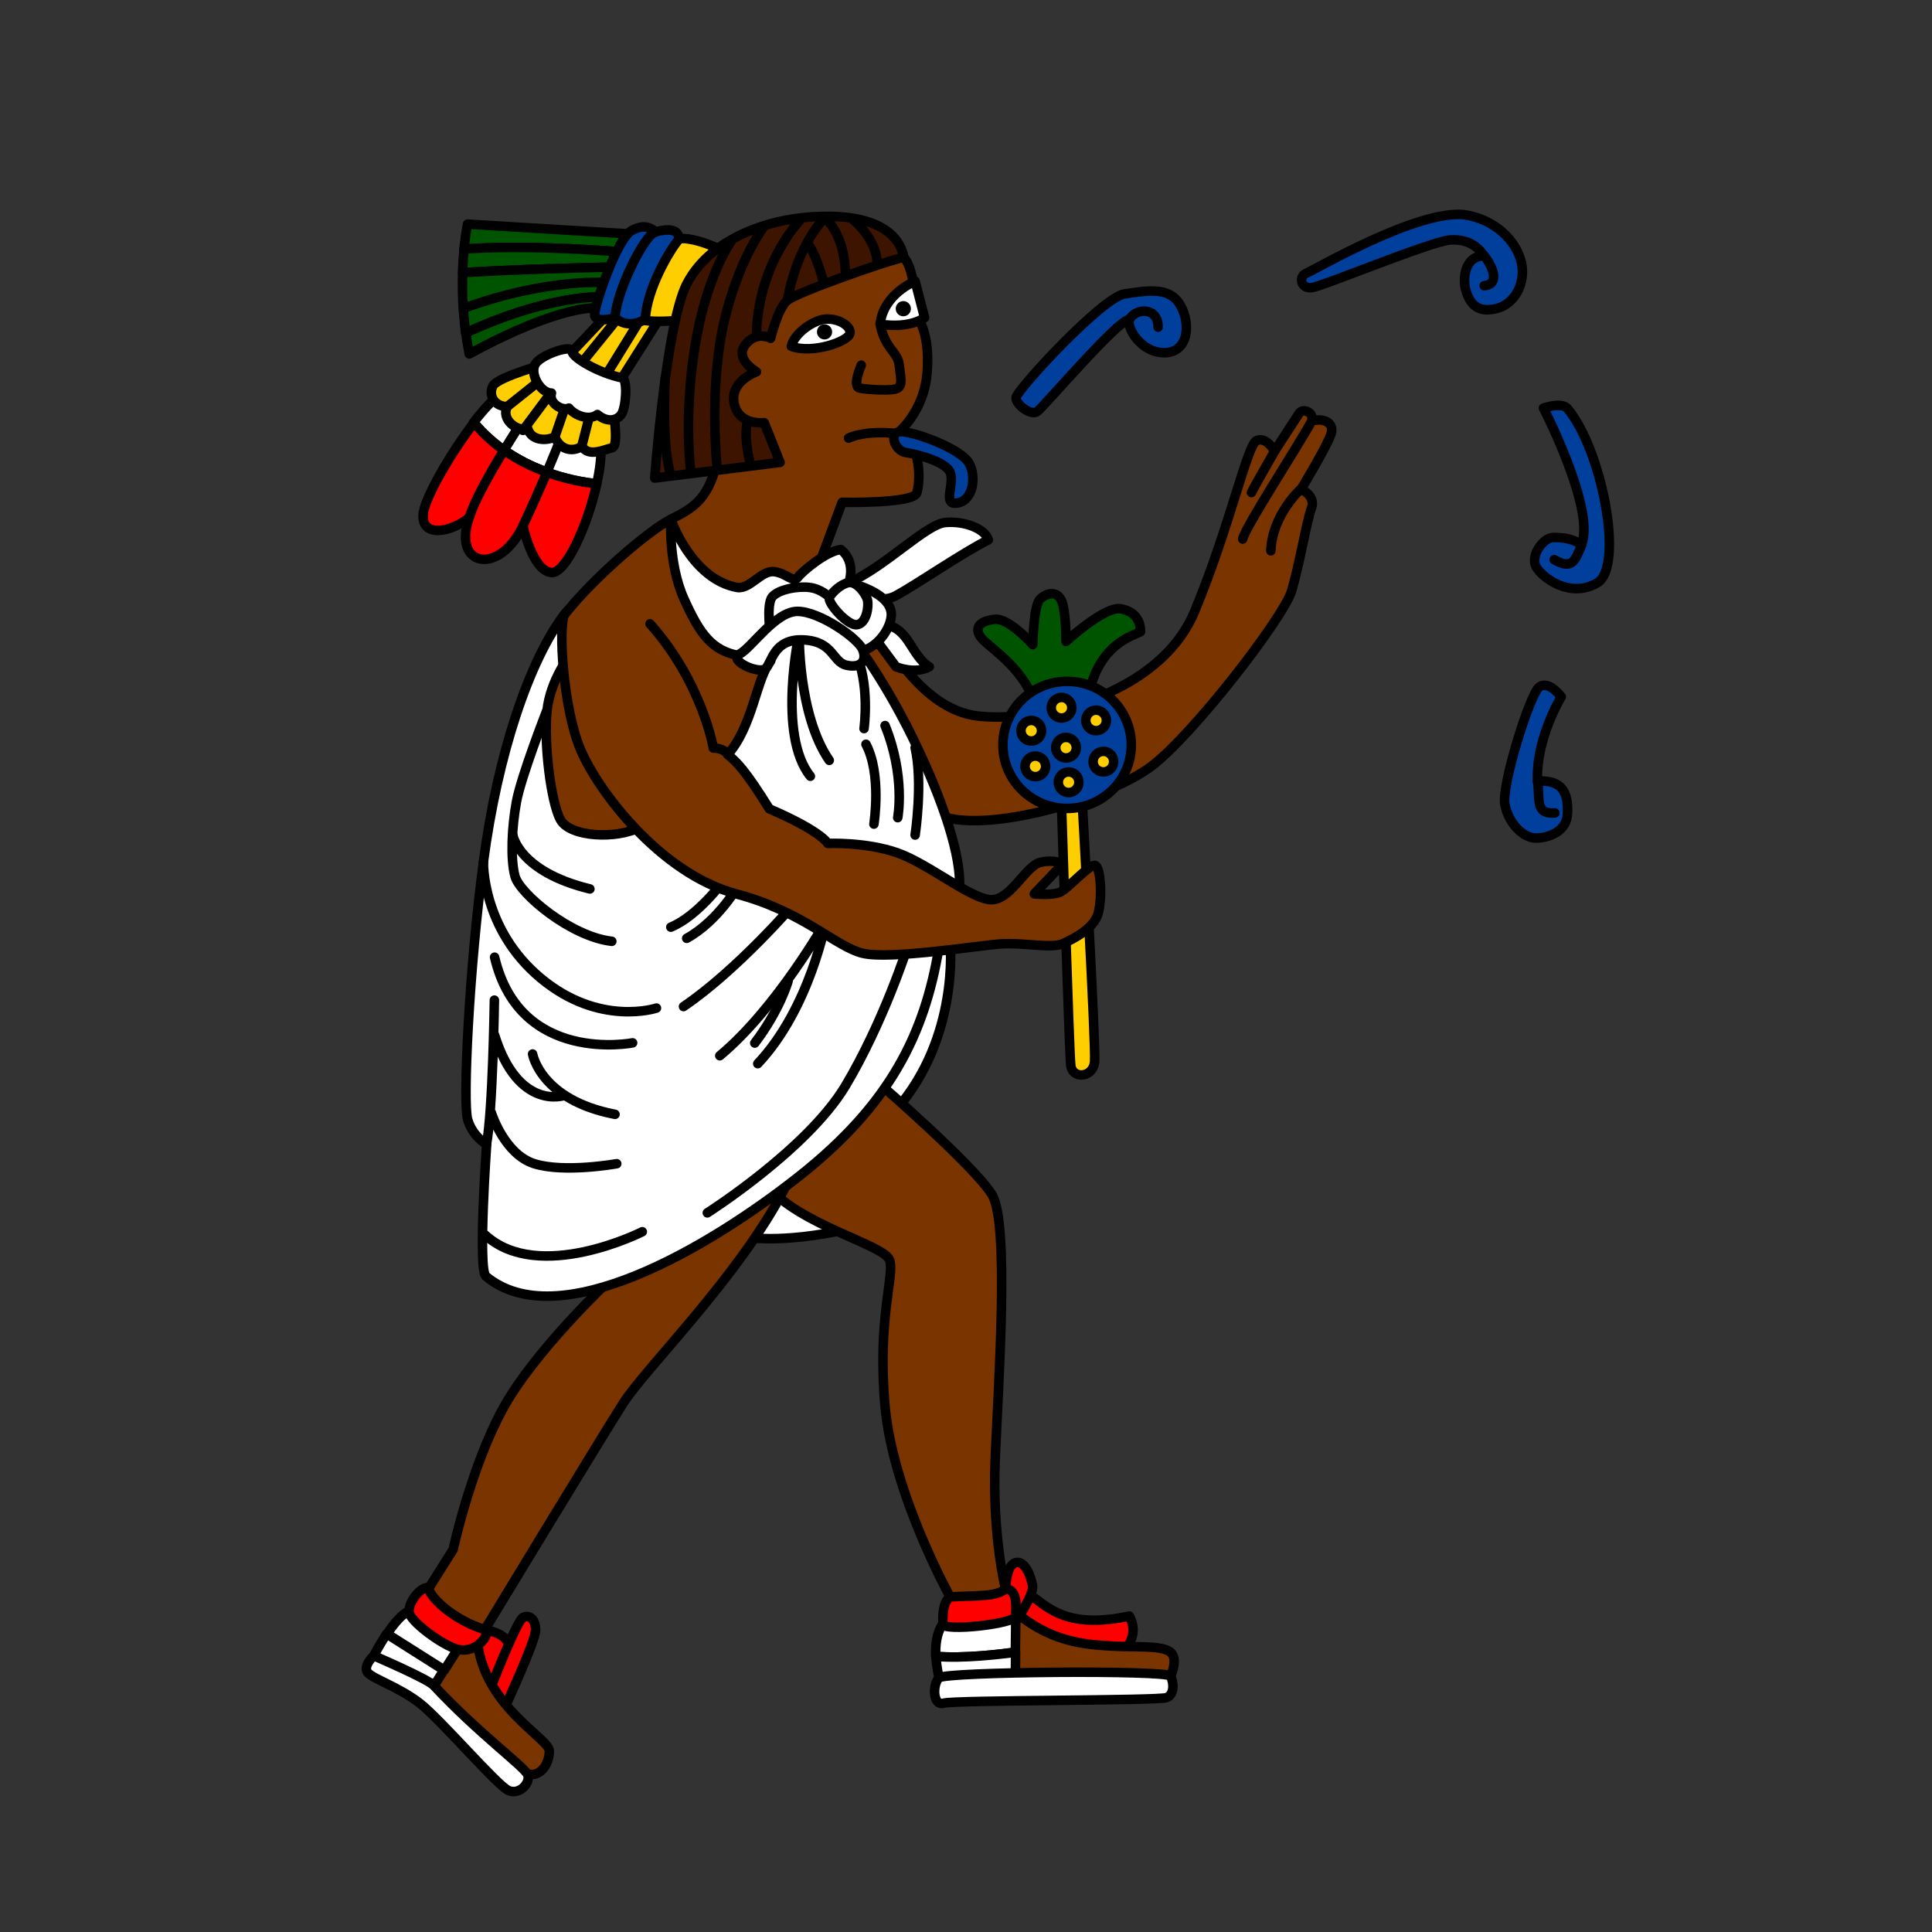 <svg version="1.1" id="Calque_1" xmlns="http://www.w3.org/2000/svg" x="0" y="0" viewBox="0 0 900 900" style="enable-background:new 0 0 900 900" xml:space="preserve"><rect x="0" y="0" width="900" height="900" fill="#333333" stroke="none"/><style>.st1,.st2{stroke-width:4.436;stroke-linecap:round;stroke-linejoin:round}.st1{fill:#fff;stroke:#000;stroke-miterlimit:10}.st2{fill:#7a3400}.st2,.st3,.st4{stroke:#000;stroke-miterlimit:10}.st3{fill:red;stroke-width:4.436;stroke-linecap:round;stroke-linejoin:round}.st4{fill:none}.st4,.st5,.st6{stroke-width:4.436;stroke-linecap:round;stroke-linejoin:round}.st5{fill:#005400;stroke:#000;stroke-miterlimit:10}.st6{fill:#ffce00}.st6,.st7,.st8{stroke:#000;stroke-miterlimit:10}.st7{fill:#003f9b;stroke-width:4.436;stroke-linecap:round;stroke-linejoin:round}.st8{stroke-width:1.479}</style><path class="st1" d="M417.5 516.9c29.6-34 25.1-77.6 25.1-77.6l-12.6-5.2-21.4 62.1-6.7 18.5s9.6 4.4 15.6 2.2zM346.5 576.1s16.3 3.7 49.5-3.7c-.7-20-23.7-32.5-23.7-32.5l-31.1 6.7 5.3 29.5z"/><path class="st2" d="M356.8 551.7c15.5 19.2 55.5 28.1 57.7 35.5 2.2 7.4-5.9 27.4-2.2 68 3.7 40.7 30.3 88.7 30.3 88.7l17.7 7.4 8.1-11.1s-6.3-25.1-4.8-60.6 6.7-109.8-1.5-123.1c-8.1-13.3-52.1-51.4-52.1-51.4s-68.7 27.3-53.2 46.6z"/><path class="st3" d="M479.1 742.4c8.1 5.2 16.6 17 47 10.4 5.9 11.1-5.2 18.5-5.2 18.5l-51-5.2-3-15.5c.1 0 4.1-13.4 12.2-8.2z"/><path class="st2" d="M470.6 748.7c17.7 16.6 35.5 17.4 47.3 18.1 11.8.7 22.6-.4 27 2.6s.4 11.5.4 11.5l-54 5.5h-25.9l-5.9-21.8s.9-13.3 11.1-15.9z"/><path class="st3" d="M468.5 740.2s0-10.7 4.4-12.2 7.4 6.3 8.1 10.7c.7 4.4-8.1 17-8.1 17l-14-1.5 9.6-14z"/><path class="st1" d="m473 769.6.2-16.8-26.2-3s-5.9 0-7.8 6.7c-3 4.2-3.5 10.1-3.3 15.1 13 1.1 30-1 37.1-2z"/><path class="st1" d="M436 771.6c.3 5.5 1.5 10.1 1.5 10.1l35.5 1.5.1-13.5c-7.2.9-24.2 3-37.1 1.9z"/><path class="st3" d="M442.5 743.9c13.3-.7 21.4 0 25.9-3.7 5.9 0 4.8 8.9 4.8 12.6s-34 7.4-34 3.7c.1-3.7-.3-9.6 3.3-12.6z"/><path class="st1" d="M437.4 781.6c-3 3-3 13.3 2.2 11.8s100.2-1.1 103.9-2.6c3.7-1.5 3.3-7 1.8-10-1.4-2.9-104.9-2.1-107.9.8z"/><path class="st2" d="M365 554.6c-21.4 40.7-64.3 82.8-74.7 99.1s-65.1 106.5-65.1 106.5-10.4 2.2-20-4.4c-9.6-6.7-6.7-14-6.7-14l12.6-20s8.1-37.7 22.9-65.1 50.3-60.6 50.3-60.6S386.4 514 365 554.6z"/><path class="st3" d="M222.3 758.7s11.1.7 14 5.9c3 5.2-4.4 28.1-4.4 28.1l-13.3-6.7 3.7-27.3z"/><path class="st3" d="M228.1 787.5s12.6-32.5 15.5-34c3-1.5 5.9.7 5.9 5.9s-14.8 37-14.8 37l-6.6-8.9z"/><path class="st2" d="M222.3 763.9c3 31.1 33.6 45.8 33.6 51.8s-4.1 12.2-10 10.7-20-7-20-7l-29.6-31.1 1.5-14.8 13.3-16.3s2.9 3 11.2 6.7z"/><path class="st1" d="m174.1 771.3 7.4 9.6 20.7 4.4 4.6-7.3-26.7-16.9c-3.3 5.1-6 10.2-6 10.2zM190.5 750.6c-3.2 1.1-7 5.8-10.2 10.5L207 778l9.4-14.8c0-.1-19.4-14.9-25.9-12.6z"/><path class="st3" d="M199.4 739.5c1.5 5.9 14 16.3 27.7 20-.7 5.2-7 10.4-13.7 8.9s-22.9-13.3-22.9-17.7c0-4.6 5.1-11.2 8.9-11.2z"/><path class="st1" d="M174.1 771.3s25.9 11.1 28.1 14c20.7 22.2 42.1 37.7 43.6 41.4 1.5 3.7-3.7 9.6-8.9 7.4-5.2-2.2-31.8-33.3-41.4-40.7-9.6-7.4-21.1-11.1-24-14-2.9-3 2.6-8.1 2.6-8.1z"/><path class="st2" d="M409.3 291.8s17.7 38.8 46.6 41.8c28.8 3 84.3-9.6 100.6-48.8 16.3-39.2 24.4-77.3 28.8-79.5s8.5 4.8 8.5 4.8 10-15.5 11.5-17.7 6.7-.7 5.9 3.7c5.2-1.5 10.4.7 8.9 5.9s-14 25.9-14 25.9 7 3 4.8 8.9-5.5 25.9-9.2 38.4-46.6 68-65.8 82.1-70.2 29.6-94.6 23.7c-24.4-5.9-56.2-71-56.2-71l11.1-21.4 13.1 3.2z"/><path class="st4" d="M606 227.8s-13.3 11.8-14 28.8M611.1 196c-5.9 11.1-31.1 49.5-32.2 55.1M593.8 210.1s-12.2 21.4-10.7 19.2"/><path class="st1" d="M262.9 286.2c-16.3 21.4-31.1 65.1-37.7 115.3-6.7 50.3-9.6 111.6-7.4 119.8 2.2 8.1 8.9 11.8 8.9 11.8s-4.1 57.7-.4 61.4c33.6 28.1 103.9-13.3 146-46.6 42.1-33.3 58.4-65.8 65.1-106.5 1.5-9.6 8.9-14 9.6-28.1.7-14.1-7-39.2-21.8-69.5-14.8-30.3-29.9-48.8-29.9-48.8l-39.9-.7c0 .1-76.3-29.5-92.5-8.1z"/><path class="st2" d="M265.9 304.7s-9.6 11.8-11.1 26.6 1.8 42.5 6.3 50.6 26.2 9.2 37.3 3.3c11.1-5.9-32.5-80.5-32.5-80.5z"/><path class="st4" d="M329.5 565s46.6-29.6 64.3-59.1c17.7-29.6 28.8-64.3 28.8-64.3"/><path class="st1" d="M410 291c13.3-.4 14 14.4 22.9 19.6-6.7 3.7-15.5 0-15.5 0l-10.4-14s0-3.7 3-5.6z"/><path class="st5" d="M481.8 326.9c-5.9-17-22.2-25.9-25.1-30.3-3-4.4 0-7.4 6.7-8.1 6.7-.7 17.7 11.8 17.7 11.8s.4-18.1 3.3-21.1c3-3 7.8-4.1 10 .4 2.2 4.4 2.2 19.2 2.2 19.2s18.1-16.6 25.5-15.2c7.4 1.4 9.2 6.3 9.2 10.7-4.4 2.2-18.5 5.9-23.7 27.4-11.8 3-20 22.2-25.8 5.2z"/><path class="st4" d="M226.6 533.2c3-15.5 3.7-67.3 3.7-67.3M287.3 542.1s-24.4 4.4-38.4 0-20-23.7-20-23.7M286.5 519.1c-34.8-6.7-38.4-28.1-38.4-28.1"/><path class="st4" d="M230.4 482.2c11.1 35.5 32.5 28.1 32.5 28.1M230.4 445.9c11.8 50.3 64.3 39.9 64.3 39.9M305.8 469.6s-26.6 8.9-54-14-26.6-54-26.6-54"/><path class="st4" d="M285 438.5c-19.2-2.2-42.9-22.2-45.1-30.3-2.2-8.1-1.5-22.9.7-34.8 2.2-11.8 14-42.1 14-42.1"/><path class="st4" d="M274.8 414.1c-33.3-8.1-35.9-25.1-35.9-25.1M312.5 431.9c12.6-5.2 24.4-21.4 24.4-21.4M319.9 437.1c14.8-8.1 24.4-25.1 24.4-25.1M318.4 468.9c25.1-17 51.8-48.1 51.8-48.1M353 495.5c24.4-25.9 31.8-66.5 31.8-66.5s-22.9 40.7-49.5 62.8"/><path class="st4" d="M351.6 485.9c11.8-15.5 15.5-28.8 15.5-28.8M226 575.3c25.1 22.9 73.2-1.5 73.2-1.5M377.5 361.6c-15.5-19.2-5.2-66.5-5.2-66.5s-.7 37.7 14 59.1M403.4 346.7c7.4 14 3.7 37.2 3.7 37.2M398.1 303.2c7.4 14.8 4.4 36.2 4.4 36.2M412.3 338c9.6 23.7 5.9 42.9 5.9 42.9M426.3 348.3c3.7 16.3 0 40.7 0 40.7"/><path class="st6" d="M494.4 372s3.7 117.6 4.4 124.2c.7 6.7 10.4 5.9 11.1-1.5.7-7.4-5.9-123.5-5.9-123.5l-9.6.8z"/><path class="st1" d="M278 225.3c1.5-6.8 2.3-13.2 1.8-18.2-12.6-18.5-34-28.5-44.4-24.8-3.5 1.3-9 7-14.8 14.5 18.9 22.6 47 27.5 57.4 28.5z"/><path class="st3" d="M220.8 196.9c-11.1 14.5-23.2 35.5-23.7 42.8-.7 11.1 13.3 8.1 21.4 1.5 3.7 2.2 25.1 3.7 25.1 3.7s4.4 21.1 13.3 21.8c6.6.6 16.8-21.8 21.1-41.3-10.4-1.1-38.5-6-57.2-28.5z"/><path class="st4" d="m263.6 198.2-17.7-5.9s-5.2 7.7-11.1 17.4c6.6 4.6 13.5 7.9 20 10.2 5.3-12.6 8.8-21.7 8.8-21.7z"/><path class="st3" d="M234.8 209.7c-6.5 10.6-13.9 23.7-16.2 31.4-8.1 22.9 14 27.4 25.1 3.7 4.1-8.8 7.9-17.4 11.1-24.8-6.5-2.3-13.4-5.6-20-10.3z"/><path class="st6" d="m285 144.3-24.4 25.8 24.4 13.4 23-36.3zM257 168.7s-25.1 6.7-27.4 11.1c-2.2 4.4.7 9.6 6.7 9.6-3 5.9 4.4 11.8 9.6 10.4 1.5 5.2 8.1 5.9 12.6 3.7 2.2 5.9 8.1 7.4 12.6 4.4 3 5.2 10.4 1.5 14 .7 3.7-.7 0-20.7 0-20.7L257 168.7z"/><path class="st4" d="m236.3 189.4 17.7-14.1M243.6 200.5l14.9-20M258.5 203.4l6.6-19.2M271 207.9l5.1-20M268.9 171.6l25.1-31M280.6 177.5l21.4-34.7"/><path class="st1" d="M249.5 169.4c-3 4.4 2.2 13.7 7.4 13.7-1.5 4.8 5.2 8.5 8.1 7 3 3.7 9.6 5.9 13.3 3 4.4 3.7 8.9 3 11.1 0s3-15.5.7-17c-11.1-2.2-23.7-9.6-23.7-12.6s-13.9 1.5-16.9 5.9z"/><path class="st6" d="M322.8 148.7s-25.9 3-26.6-1.5 8.1-32.5 17-35.5 25.1 5.9 25.1 5.9l-15.5 31.1z"/><path class="st5" d="m292.4 117.6 4.5-8.4-79.1-4.8s-.9 4.4-1.7 11.7c26.7-2 60.4.2 76.3 1.5z"/><path class="st5" d="M292.4 117.6c-15.8-1.3-49.6-3.5-76.2-1.6-.3 3.1-.6 6.9-.7 11 26.3-1.6 60.4-2.4 73.3-2.6l3.6-6.8z"/><path class="st5" d="M215.5 127c-.1 5-.1 10.6.3 16.7 40.1-14.7 68.6-12 68.6-12s-28.5-2.7-68.6 12c.3 3.7.6 7.5 1.1 11.4 34.9-16.1 58.2-17 64.4-16.9l7.5-13.9c-12.9.3-47 1.1-73.3 2.7z"/><path class="st5" d="M217 155.1c.4 3.2 1 6.5 1.6 9.8 43.6-23.7 59.9-21.4 59.9-21.4l2.8-5.2c-6.3-.1-29.5.7-64.3 16.8z"/><path class="st7" d="M294.4 107.3c-7 3.7-17.4 34.8-17.4 39.2s9.6 1.5 9.6 1.5 5.2 5.9 14 .7c.7-14 11.1-31.8 15.5-37 .7-5.2-5.2-5.2-10.7-3.7-3.4-2.9-6.6-3-11-.7z"/><path class="st4" d="M286.5 148c.7-12.6 14-39.2 18.9-39.9"/><path class="st2" d="M333.9 216c-4.4 17-11.1 20.7-21.4 25.9s-36.2 27.4-49.5 44.4c-3 5.2-.7 43.6 7.4 62.8 8.1 19.2 37 57.7 72.5 67.3 31.1 8.1 46.6 24.8 59.1 27.7 12.6 3 54-3.7 64.3-4.4 10.4-.7 23.3 2.2 28.5 0 5.2-2.2 14.4-7 16.6-13.7s1.5-22.9-1.5-22.9-12.6 11.1-16.3 12.6c-3.7 1.5-11.8.7-11.8.7l13.3-14s-3.7-2.2-10.4-.7c-6.7 1.5-13.3 16.6-22.2 17.4-8.9.8-29.6-16.6-44.4-21.8-14.8-5.2-32.5-4.4-32.5-4.4s-2.6-5.5-27.2-16.1c-11.2-17.9-14.9-21.6-19.4-25.3 11.8-13.3 13.3-35.5 20-43.6-6.7-9.6 18.5-34 18.5-34l14.8-39.9s33.3.7 34.8-4.4 1.1-13.3-.4-17.7-9.2-9.6-9.2-9.6 12.9-9.6 14.4-28.8-4.8-25.9-4.8-25.9-.7-22.2-5.9-27.4c-5.2-5.2-28.8-3-28.8-3l-45.1 24.4-20 45.1c0-.3 11.1 12.3 6.6 29.3z"/><path class="st4" d="M417.5 201.9c-15.5-1.5-22.2 2.2-22.2 2.2"/><path class="st1" d="M368.6 161.3c1.5-5.9 9.6-11.8 15.5-12.6 5.9-.7 12.6 3 11.8 6.7s-17.6 9.6-27.3 5.9zM426.3 131s-14.8 5.9-16.3 20c14 2.2 20.7-3 20.7-3l-4.4-17z"/><path class="st4" d="M410 150.9c2.2 11.8 8.1 12.6 8.9 19.2s1.5 9.2-.7 10.7-14 .7-17.7 0 .7-10.7.7-10.7"/><circle class="st8" cx="420.8" cy="143.8" r="2.8"/><circle class="st8" cx="384.1" cy="154.6" r="2.8"/><path d="M396.4 101.5c3.1 2.5 11.6 10.3 12.2 20.6-.6-10.3-9.1-18.1-12.2-20.6-7.1-1-15-.9-22.6-.1 0 0-20 19.2-21.4 53.2 1.5-34 21.4-53.2 21.4-53.2-5.7.6-11.7 1.8-17.5 3.6-2.3 3-12.2 17.1-18.7 43.7-7.4 30.3-3.7 67.3-3.7 67.3s-3.7-37 3.7-67.3c6.5-26.6 16.4-40.7 18.7-43.7-15.2 4.7-29.5 13.6-36.5 27.5-9.6 19.2-14.8 90.2-14.8 90.2l16.9-2.1c-.6-4.1-3.1-27 1.6-57.7 5.2-34 17-50.3 17-50.3s-11.8 16.3-17 50.3c-4.7 30.8-2.1 53.6-1.6 57.7l41.5-5.2-7.4-18.5s-11.8 1.5-14-8.9 10.4-14.8 10.4-14.8-10.4-5.9-5.2-12.6c5.2-6.7 11.8-3 11.8-3s3.3-14 7.8-17.7c4.8-26.6 17.4-38.4 17.4-38.4s8.9 6.7 9.6 25.1c-.7-18.5-9.6-25.1-9.6-25.1s-12.6 11.8-17.4 38.4c4.4-3.7 48.4-19.2 54.3-20-2.3-11.3-12.5-16.6-24.7-18.4zM348 197.1c-1.5 7.8 1.5 18.9 1.5 18.9s-3-11.1-1.5-18.9z" style="fill:#3d1400;stroke:#000;stroke-width:4.436;stroke-linecap:round;stroke-linejoin:round;stroke-miterlimit:10"/><path class="st1" d="M312.5 241.9s9.6 28.1 31.1 31.8c5.9.7 11.1-8.1 17-7.4 5.9.7 8.9 5.5 11.1 2.6s13.3-12.2 20-12.9c7.4 5.9 3.7 15.5 3.7 15.5s-37.3 36.2-50.6 34-18.9-10.4-26.2-26.6-6.1-37-6.1-37z"/><path class="st1" d="M460.4 251.5c-1.5-5.2-11.1-8.9-20-8.1-8.9.7-28.1 20.7-45.1 28.1 4.4 2.2 12.6 11.1 22.2 5.9s31-20 42.9-25.9z"/><path class="st1" d="M359 296.6s-2.2-14.8.7-18.5c3-3.7 12.6-5.2 17.7-4.4 5.2.7 8.9 4.4 8.9 4.4l8.9-6.7s20.7 4.4 20 15.5c-.7 8.1-9.6 17.7-17 16.3-7.4-1.5-22.9-11.8-22.9-11.8l-16.3 5.2z"/><path class="st1" d="M395.3 271.4c-3.7.7-7.4 4.4-8.9 6.7-1.5 2.2 8.5 13.7 12.9 12.9 4.4-.7 5.5-8.5 4.8-11.5-.7-2.9-5.1-8.8-8.8-8.1zM344.5 304.7c-5.5 3 9.2 9.6 12.2 6.7 3-3 3.7-14 17.7-13.3 14 .7 13.3 10.4 20 11.8 6.7 1.5 9.6-2.2 7.4-7.4s-20-17.7-30.3-17.7-21.4 17-27 19.9z"/><ellipse class="st7" cx="497.1" cy="347" rx="29.9" ry="29.6"/><circle class="st6" cx="480.4" cy="340.4" r="4.8"/><circle class="st6" cx="482.3" cy="357" r="4.8"/><circle class="st6" cx="496.6" cy="348.3" r="4.8"/><circle class="st6" cx="494.5" cy="329.7" r="4.8"/><circle class="st6" cx="510.6" cy="335.6" r="4.8"/><circle class="st6" cx="514" cy="354.8" r="4.8"/><circle class="st6" cx="497.8" cy="364.4" r="4.8"/><path class="st7" d="M421.9 210.8c4.8.7 18.5 4.1 20.7 9.2 2.2 5.2-3.2 14.4 2.2 14.4 8.1 0 10.4-11.5 6.7-18.5s-26.6-15.2-32.2-14.8-2.3 9 2.6 9.7zM473.3 185.3c0-3.3 40.3-47 50.6-48.4s20.7-3.7 25.9 5.2c5.2 8.9 3.7 22.2-7.4 22.2s-17.7-11.8-16.3-15.5c-5.2 0-39.9 40.7-42.9 42.9-2.9 2.1-9.9-3.1-9.9-6.4z"/><path class="st7" d="M539.5 152.4c0-9.6-10.4-8.9-13.3-3.7M608.5 127.3c-3.7 1.5-2.6 7.4 2.6 6.7s55.4-21.5 64.3-22.2c9.6-.7 14 4.4 15.9 7.4-9.2 0-9.9 10.9-8.5 15.9 2.2 7.8 6.7 10.7 14.8 8.5 8.1-2.2 13.3-11.8 11.1-21.4-2.2-9.6-11.8-20-26.6-22.2-22.1-2.3-69.8 25.8-73.6 27.3z"/><path class="st7" d="M691.4 119.1c4.1 5.2 7.4 13.3 0 14M719 190.1s24.4 47.3 17.7 63.6c-4.4-3-8.9-3.3-13.3-3.3s-10.7 8.5-7.8 13.7c3 5.2 15.9 14.8 28.5 7.4s2.2-62.1-14-81.3c-2.8-3-11.1-.1-11.1-.1z"/><path class="st7" d="M736.9 253.7c-3 6.7-4.1 12.2-12.9 7M716.9 320.2c-4.4 3.7-17.4 45.5-15.9 54.3s8.5 15.9 14.4 15.9 14.8-3 14.8-11.8c.7-14.8-8.1-14.8-14-14.8-.7-20 11.1-39.2 11.1-39.2s-6-8.1-10.4-4.4z"/><path class="st4" d="M724.3 378.7c-9.6.7-6.7-6.7-8.1-14.8M339 351.3c-2.2-3-6.7-2.8-6.7-2.8s-5.1-30.5-29.5-57.9M312.5 221.2c-4.4-13.3-2.6-45.1-2.6-45.1M383.5 131c-3.7-14-7.4-17.7-7.4-17.7"/></svg>
